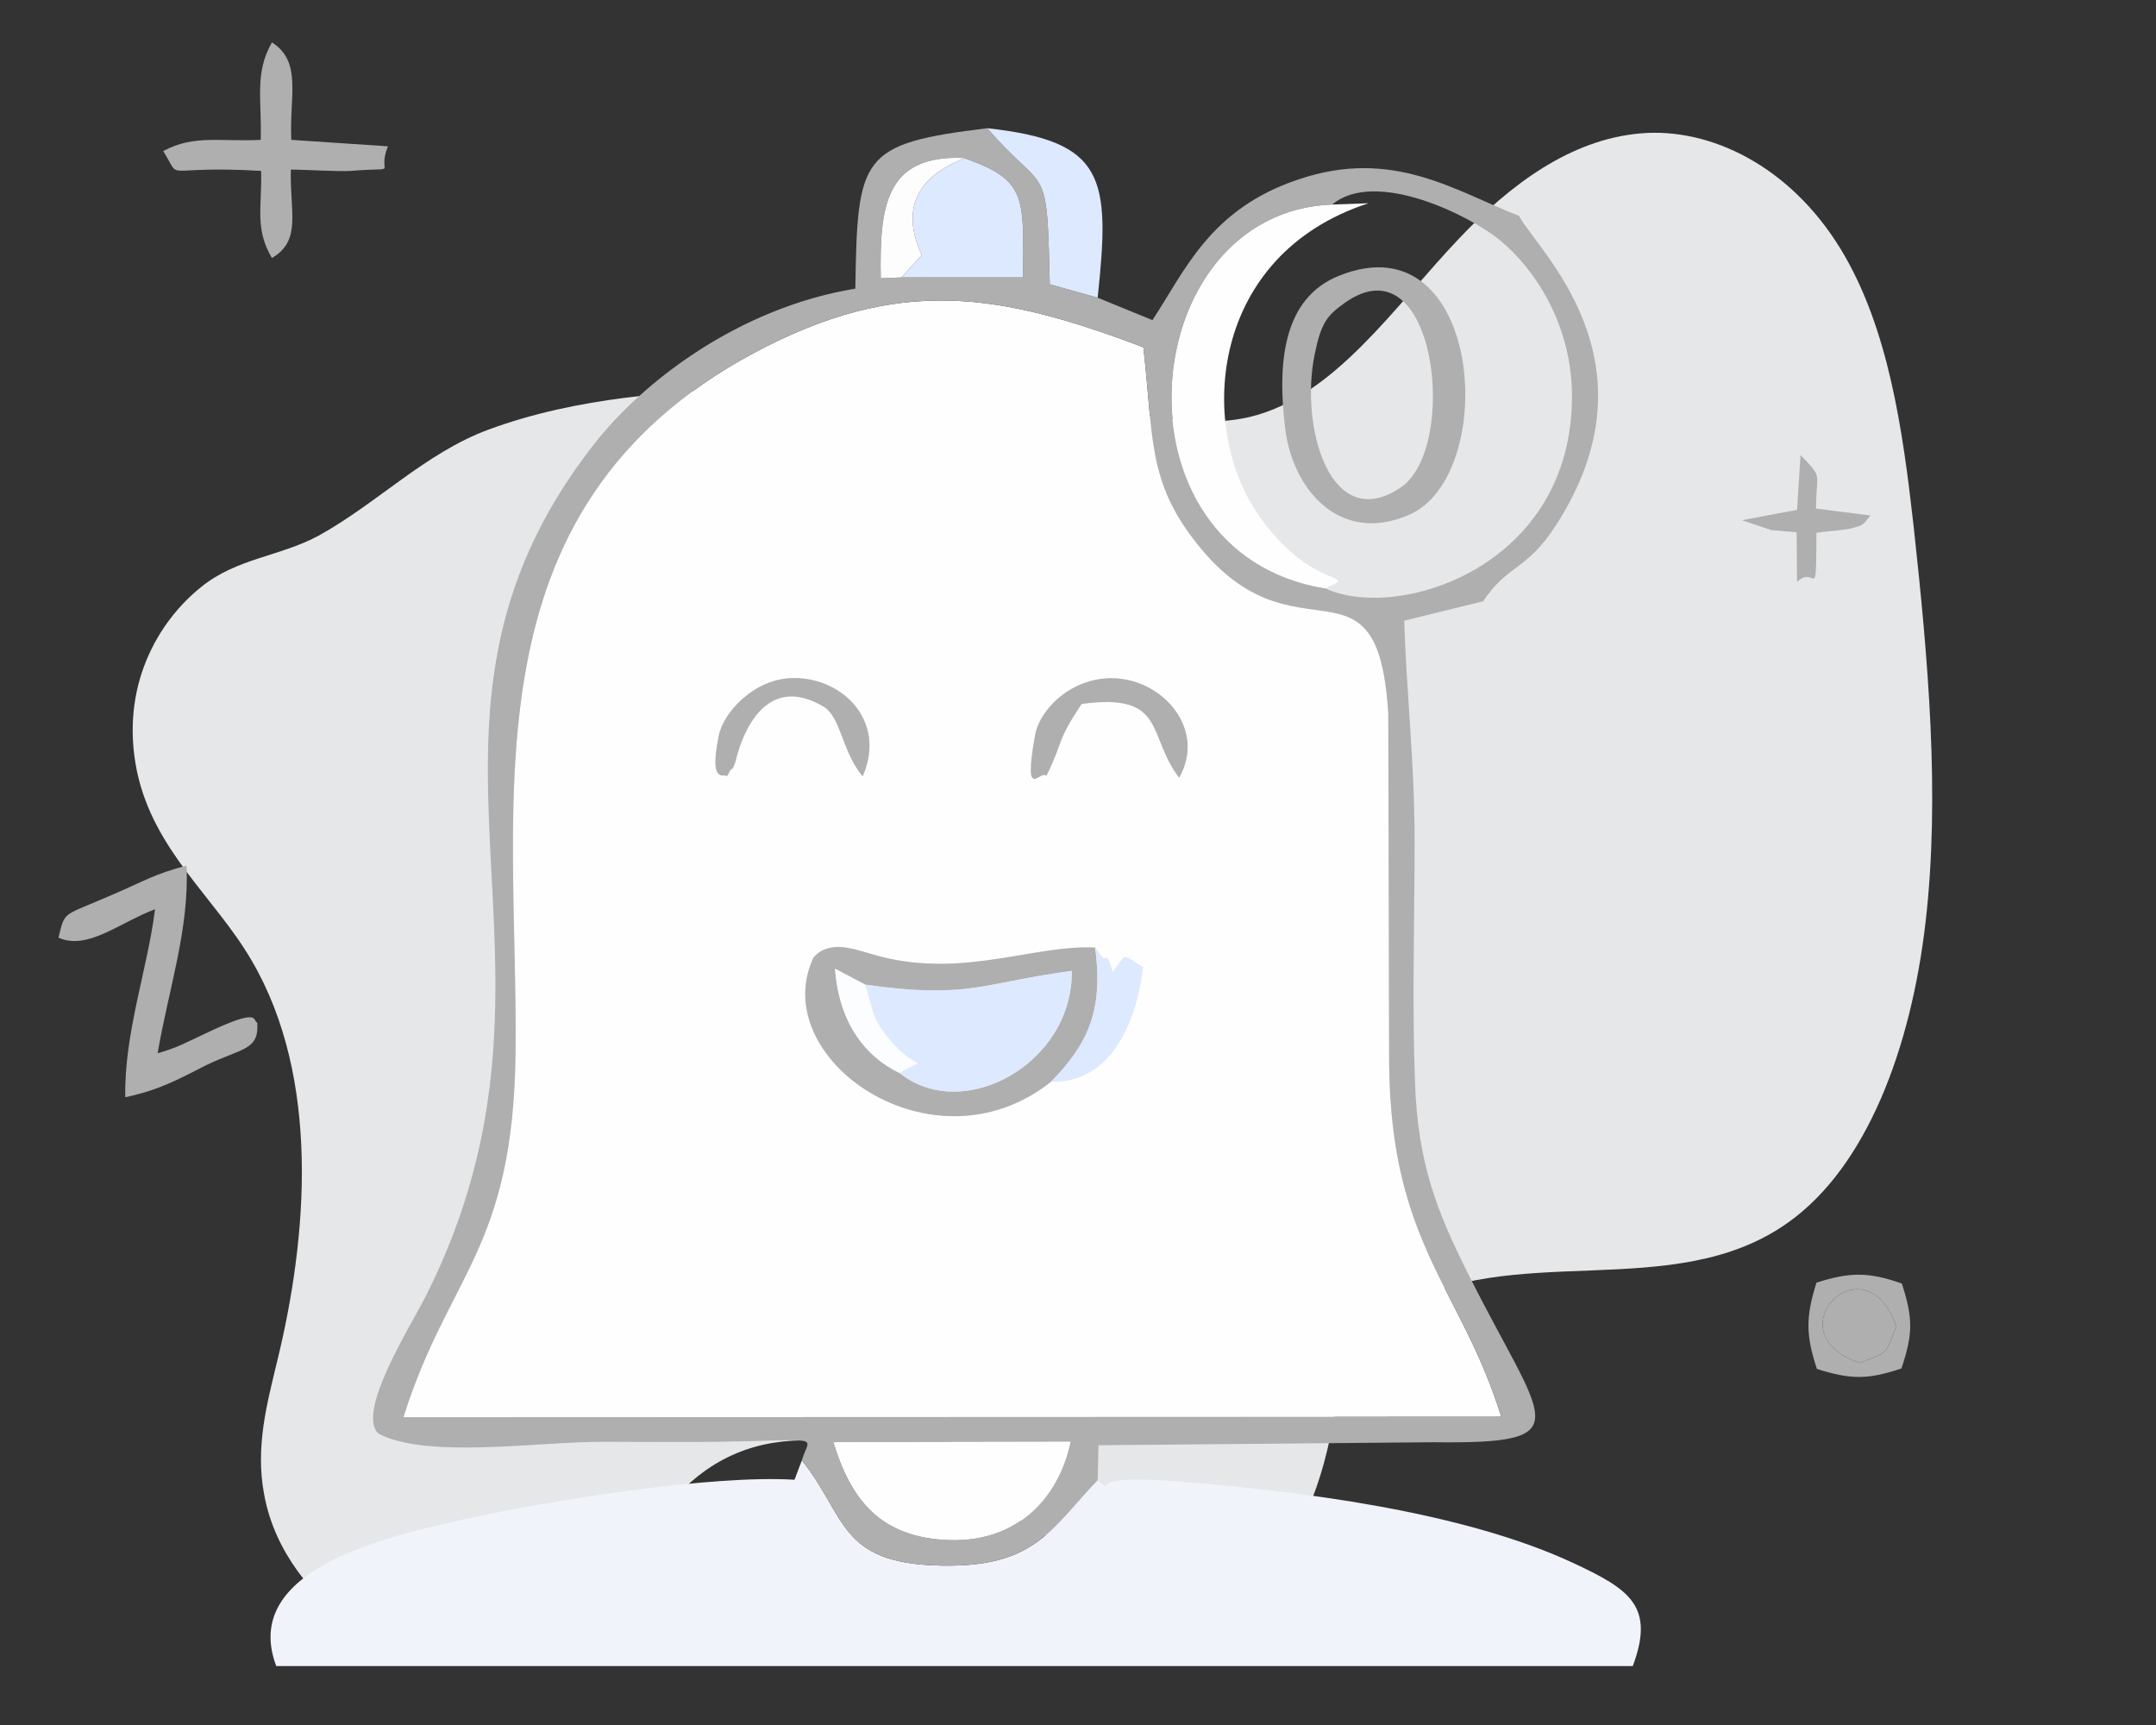 <svg width="5000" height="4000" xmlns="http://www.w3.org/2000/svg" clip-rule="evenodd">

 <rect width="100%" height="100%" fill="#333333" stroke="none"/>

 <g>
  <title>background</title>
  <rect fill="none" id="canvas_background" height="4002" width="5002" y="-1" x="-1"/>
 </g>
 <g>
  <title>Layer 1</title>
  <g id="Capa_x0020_1">
   <g id="_2871100933760">
    <path d="m583.579,2227.295c160,273 130,641 59,930c-23,96 -51,198 -30,308c24,133 114,240 205,301c166,113 355,114 492,4c120,-96 198,-265 319,-355c204,-152 482,-51 724,100c172,107 360,242 518,171c112,-49 181,-194 214,-353c15,-76 25,-160 61,-218c21,-34 51,-57 81,-75c278,-169 653,-14 921,-206c181,-129 284,-402 318,-696c34,-294 6,-610 -28,-921c-25,-221 -58,-458 -169,-640c-118,-193 -303,-282 -464,-268c-162,14 -302,118 -422,245c-151,159 -287,364 -482,412c-133,32 -278,-12 -419,-39c-236,-44 -469,-38 -700,-29c-221,9 -443,22 -649,98c-146,54 -258,171 -394,246c-89,48 -189,52 -271,118c-102,81 -190,233 -150,428c39,185 181,293 266,439l0,0z" fill="#E6E7E8" id="svg_1"/>
    <g id="svg_2">
     <path id="svg_3" d="m2539.579,2197.295c7,8 21,33 24,24c3,-9 16,22 16,35c37,-53 22,-40 71,-14c-17,143 -82,269 -213,266c-274,218 -661,-54 -551,-288c31,-37 84,-21 86,-21c11,1 69,20 87,23c187,41 344,-32 480,-25zm-113,-398c-13,-17 -55,66 -26,-95c12,-65 96,-144 201,-130c106,14 193,123 133,229c-75,-97 -28,-198 -226,-171c-60,89 -41,84 -82,167zm-741,1c-5,-9 -42,23 -19,-93c10,-55 84,-136 176,-135c112,0 214,100 158,228c-49,-59 -50,-138 -91,-162c-160,-94 -203,126 -204,128c-1,4 -8,21 -9,17c-1,-3 -7,12 -11,17zm966,-995c-336,-127 -567,-166 -903,13c-678,364 -546,1039 -553,1626c-6,454 -155,510 -260,842l2546,-1c-92,-298 -256,-399 -260,-818l-2,-812c-24,-398 -214,-104 -444,-395c-115,-145 -100,-245 -124,-455z" fill="#FEFEFE"/>
     <path id="svg_4" d="m640.579,3863.295l3146,0c52,-139 -8,-178 -136,-238c-258,-121 -642,-169 -933,-191c-259,-20 -97,56 -172,-2c-109,114 -145,203 -365,198c-237,-5 -217,-115 -321,-244l-17,45c-191,-12 -568,48 -763,91c-168,38 -525,112 -439,341z" fill="#F0F4FA"/>
     <path id="svg_5" d="m1932.579,3344.295l550,-1c-28,132 -125,233 -280,228c-164,-5 -230,-97 -270,-227zm719,-2539c24,210 9,310 124,455c230,291 420,-3 444,395l2,812c4,419 168,520 260,818l-2546,1c105,-332 254,-388 260,-842c7,-587 -125,-1262 553,-1626c336,-179 567,-140 903,-13zm438,-331c100,-84 320,26 388,82c81,66 166,194 168,357c4,402 -405,529 -572,451c-511,-83 -444,-873 16,-890zm-854,-108c147,52 138,90 137,277l-282,0l-48,2c-3,-166 10,-287 193,-279zm-376,3020c104,129 84,239 321,244c220,5 256,-84 365,-198l2,-81l777,-7c348,4 254,-42 79,-393c-73,-146 -115,-255 -122,-439c-7,-184 -1,-378 -1,-563c0,-185 -19,-341 -24,-510l183,-45c57,-86 100,-70 168,-175c247,-381 -43,-639 -85,-719c-146,-56 -292,-159 -512,-84c-206,69 -263,213 -338,326l-127,-52l-111,-31c-7,-295 -7,-202 -145,-362c-295,36 -301,64 -306,372c-273,45 -495,218 -607,362c-512,656 3,1196 -389,1974c-36,71 -162,269 -110,319c111,59 371,19 517,19c89,0 180,1 269,0c253,-4 213,-16 196,43z" fill="#AFAFAF"/>
     <path id="svg_6" d="m3073.579,1364.295c87,-39 -33,11 -159,-176c-137,-203 -109,-597 259,-717l-84,3c-460,17 -527,807 -16,890z" fill="#FEFEFE"/>
     <path id="svg_7" d="m2006.579,2283.295c242,34 270,-4 479,-32c3,215 -252,355 -399,237c-80,-38 -141,-117 -150,-242l70,37zm431,225c81,-83 123,-161 102,-311c-136,-7 -293,66 -480,25c-18,-3 -76,-22 -87,-23c-2,0 -55,-16 -86,21c-110,234 277,506 551,288z" fill="#AFAFAF"/>
     <path id="svg_8" d="m1932.579,3344.295c40,130 106,222 270,227c155,5 252,-96 280,-228l-550,1z" fill="#FEFEFE"/>
     <path id="svg_9" d="m3118.579,702.295c212,-150 266,336 130,428c-163,110 -234,-139 -200,-307c15,-74 28,-91 70,-121zm-13,-63c-130,52 -144,201 -125,355c17,139 125,269 286,200c213,-90 173,-689 -161,-555z" fill="#AFAFAF"/>
     <path id="svg_10" d="m2006.579,2283.295c20,64 15,76 54,124c73,88 94,37 26,81c147,118 402,-22 399,-237c-209,28 -237,66 -479,32z" fill="#DDE9FE"/>
     <path id="svg_11" d="m135.579,2174.295c67,30 140,-34 224,-66c-18,142 -72,288 -69,436c79,-17 120,-40 187,-74c82,-40 124,-34 119,-99c-12,-4 11,-38 -124,27c-43,20 -61,31 -107,44c24,-143 74,-288 67,-435c-74,19 -103,38 -171,67c-119,52 -110,36 -126,100z" fill="#AFAFAF"/>
     <path id="svg_12" d="m2090.579,643.295l282,0c1,-187 10,-225 -137,-277c-14,11 -176,56 -98,225l-47,52z" fill="#DDE9FE"/>
     <path id="svg_13" d="m604.579,324.295c-92,5 -154,-13 -226,26c46,74 -13,32 227,46c2,86 -15,134 25,202c70,-41 41,-107 44,-205c36,0 109,5 139,3c121,-10 58,13 86,-57l-224,-15c-5,-100 26,-181 -45,-226c-41,72 -23,133 -26,226z" fill="#AFAFAF"/>
     <path id="svg_14" d="m2545.579,690.295c30,-280 17,-363 -256,-393c138,160 138,67 145,362l111,31z" fill="#DDE9FE"/>
     <path id="svg_15" d="m2426.579,1799.295c41,-83 22,-78 82,-167c198,-27 151,74 226,171c60,-106 -27,-215 -133,-229c-105,-14 -189,65 -201,130c-29,161 13,78 26,95z" fill="#AFAFAF"/>
     <path id="svg_16" d="m4312.579,3160.295c-205,-70 13,-291 85,-85c-26,68 -17,59 -85,85zm-99,14c79,25 118,25 196,-1c27,-80 27,-117 1,-197c-77,-27 -120,-27 -198,-2c-25,80 -25,121 1,200z" fill="#AFAFAF"/>
     <path id="svg_17" d="m1685.579,1800.295c4,-5 10,-20 11,-17c1,4 8,-13 9,-17c1,-2 44,-222 204,-128c41,24 42,103 91,162c56,-128 -46,-228 -158,-228c-92,-1 -166,80 -176,135c-23,116 14,84 19,93z" fill="#AFAFAF"/>
     <path id="svg_18" d="m2437.579,2508.295c131,3 196,-123 213,-266c-49,-26 -34,-39 -71,14c0,-13 -13,-44 -16,-35c-3,9 -17,-16 -24,-24c21,150 -21,228 -102,311z" fill="#DDE9FE"/>
     <path id="svg_19" d="m4312.579,3160.295c68,-26 59,-17 85,-85c-72,-206 -290,15 -85,85z" fill="#AFAFAF"/>
     <path id="svg_20" d="m4212.579,1235.295c21,-3 62,-6 76,-9c38,-9 32,-11 49,-31l-126,-16c0,-85 18,-69 -36,-124l-8,127l-128,24l69,23c1,0 46,4 58,5l1,115c44,-42 44,59 45,-114z" fill="#AFAFAF"/>
     <path id="svg_21" d="m2090.579,643.295l47,-52c-78,-169 84,-214 98,-225c-183,-8 -196,113 -193,279l48,-2z" fill="#FDFDFE"/>
     <path id="svg_22" d="m2086.579,2488.295c68,-44 47,7 -26,-81c-39,-48 -34,-60 -54,-124l-70,-37c9,125 70,204 150,242z" fill="#FBFDFE"/>
    </g>
   </g>
  </g>
 </g>
</svg>